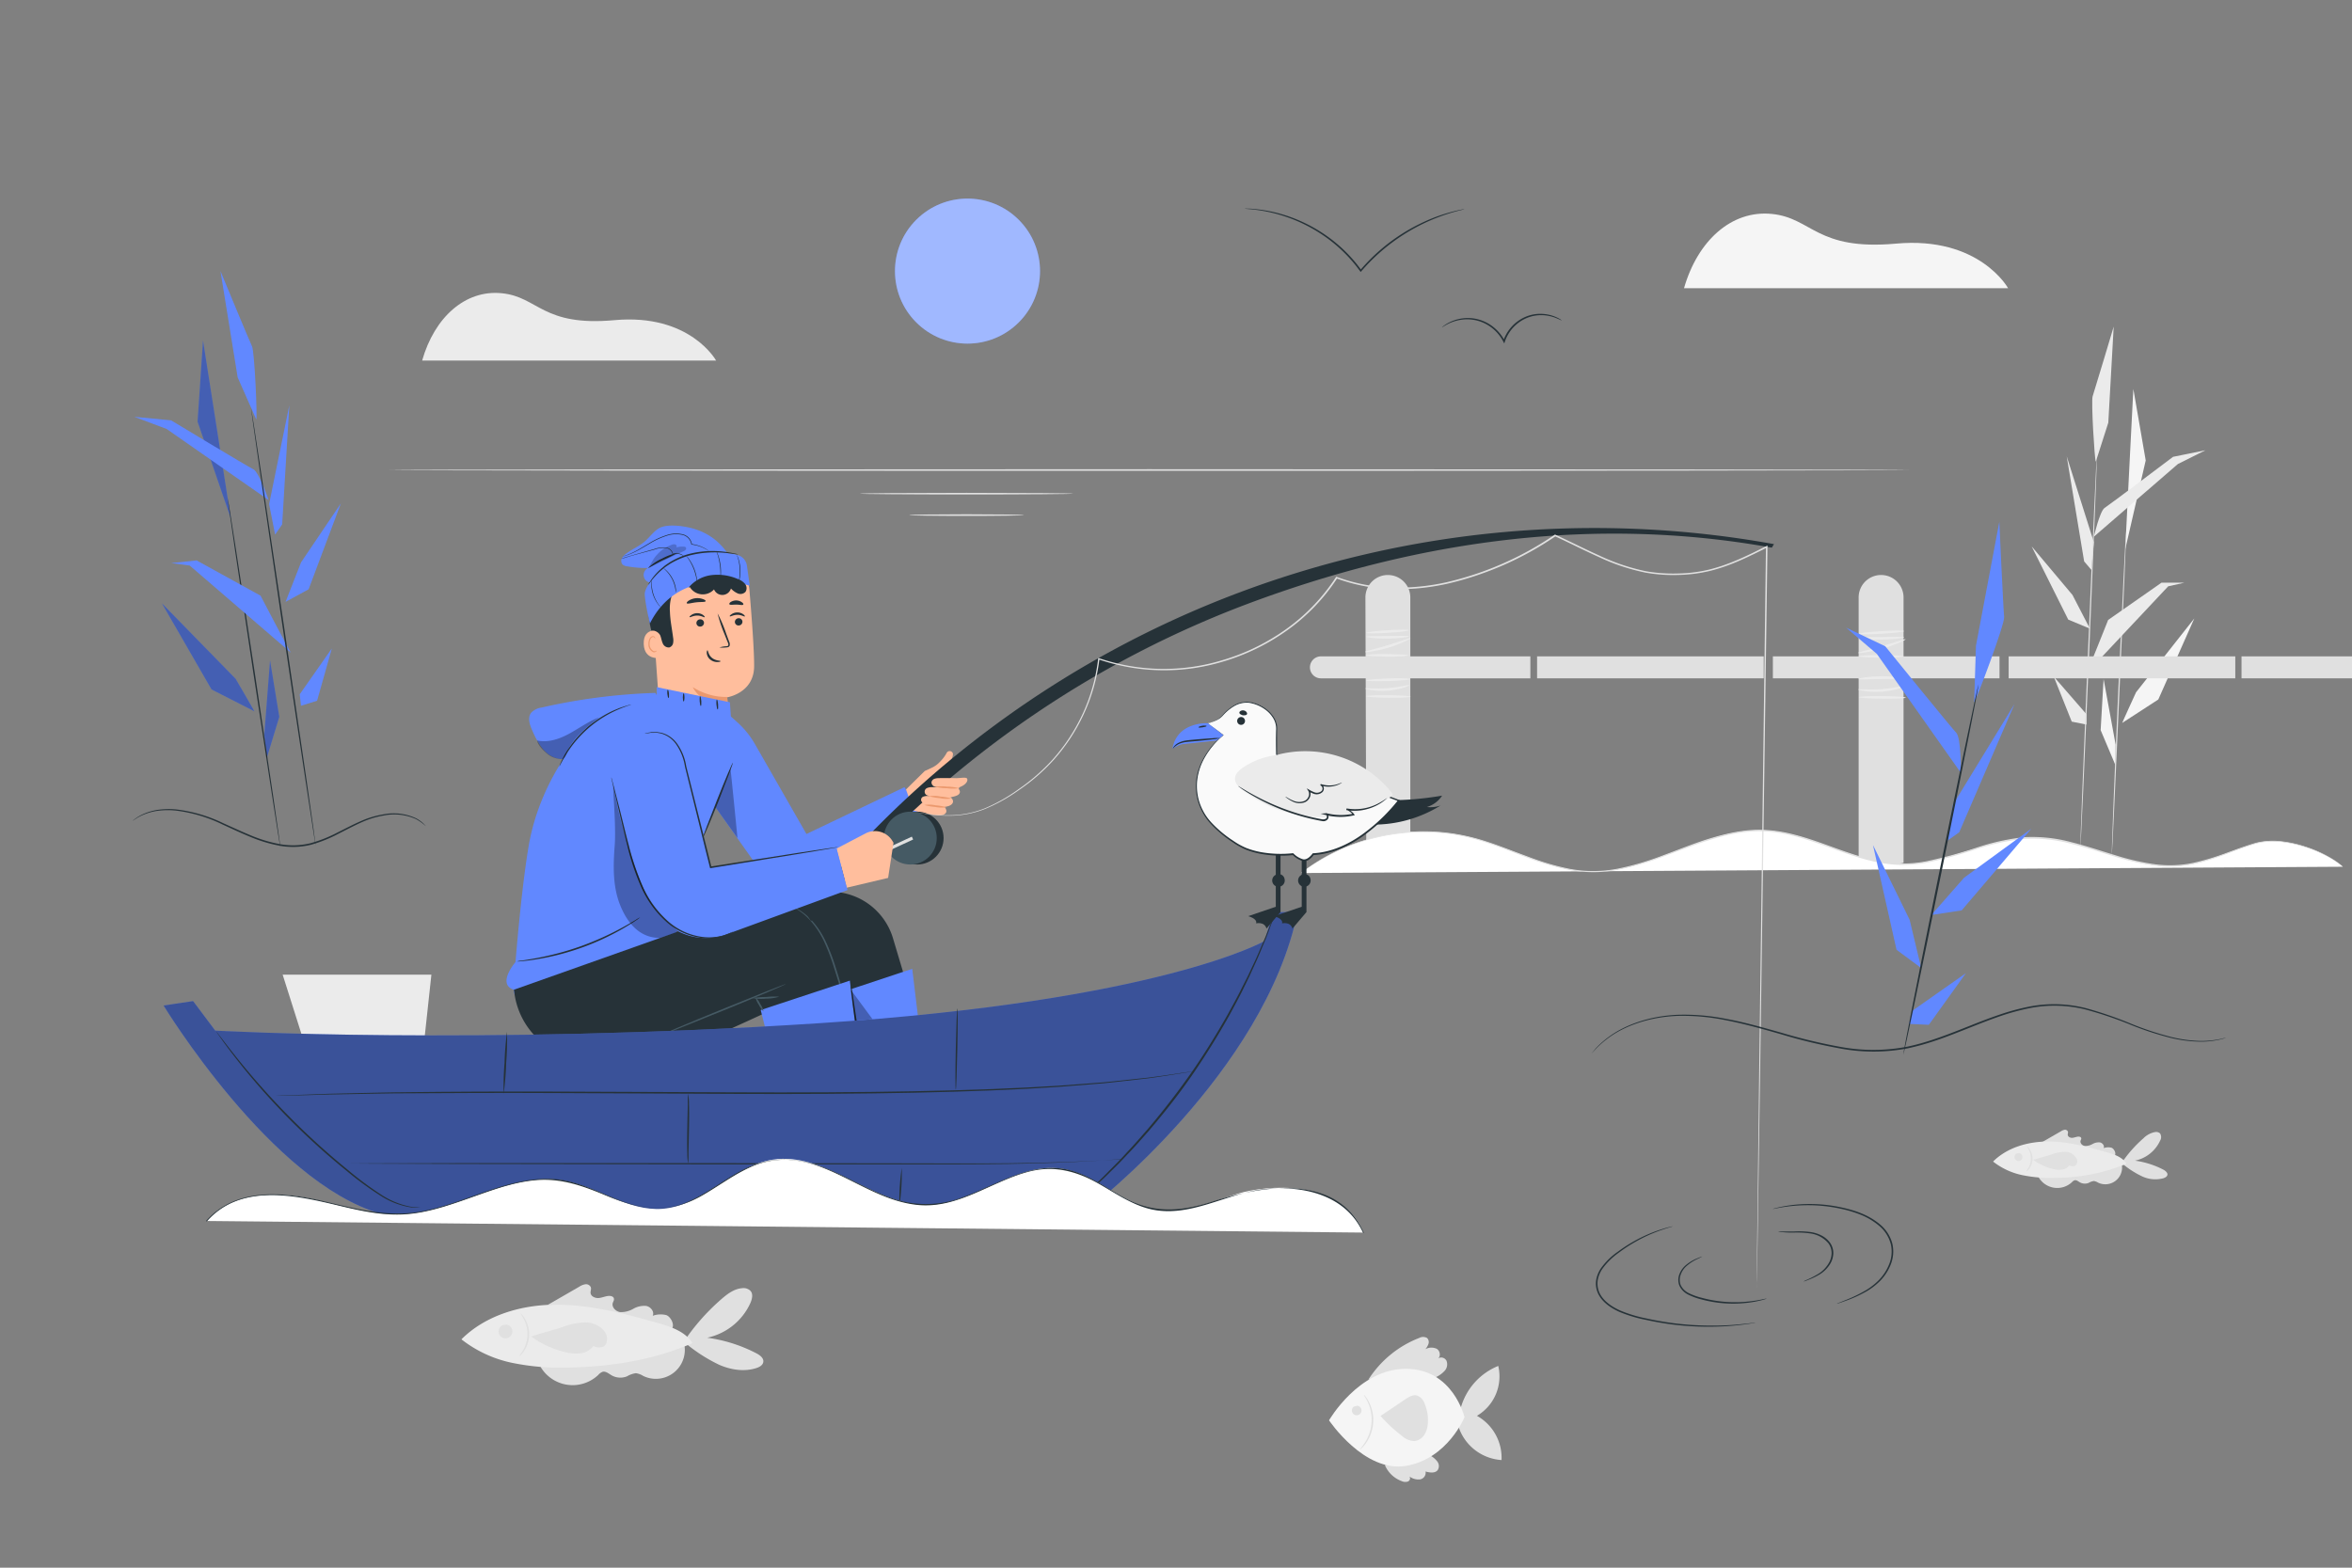 <svg xmlns="http://www.w3.org/2000/svg" viewBox="0 0 750 500"><rect x="0" y="0" width="750" height="500" fill="#808080" stroke="none"/><g id="freepik--background-complete--inject-2"><path d="M465.6,449.84a20.33,20.33,0,0,1,12.16-14.19,14.58,14.58,0,0,1-6.8,15.91,15.37,15.37,0,0,1,7.85,14.11,15.48,15.48,0,0,1-13.87-11.12" style="fill:#e0e0e0"></path><path d="M441.59,467.24a9.31,9.31,0,0,0,5.47,5.18,2.56,2.56,0,0,0,1.9.09,1.09,1.09,0,0,0,.51-1.59,4.76,4.76,0,0,0,3.3.93,2.16,2.16,0,0,0,1.81-2.52c1.35.37,3.06.63,3.89-.49a2.39,2.39,0,0,0-.11-2.66,6.84,6.84,0,0,0-2.11-1.85" style="fill:#e0e0e0"></path><path d="M436.36,440a33.63,33.63,0,0,1,16.19-13.27,2.58,2.58,0,0,1,2.5,0,1.81,1.81,0,0,1,.47,1.85,5.18,5.18,0,0,1-1,1.73,4,4,0,0,1,3.64-.11c1.08.66,1.37,2.5.28,3.14a1.89,1.89,0,0,1,2.83.7,3.08,3.08,0,0,1-.6,3.17,8.91,8.91,0,0,1-2.74,2" style="fill:#e0e0e0"></path><path d="M423.8,453s9.41-16.43,24.49-16.43S467,452,467,452s-5.38,13.29-18.68,15.53S423.8,453,423.8,453Z" style="fill:#f5f5f5"></path><path d="M440.14,451.51a47.63,47.63,0,0,0,6.84,6.4,6.41,6.41,0,0,0,4,1.71,4.26,4.26,0,0,0,3.2-2,7.74,7.74,0,0,0,1.13-3.69,13.37,13.37,0,0,0-1.06-6.31,4.11,4.11,0,0,0-2.35-2.52c-1.31-.37-2.63.42-3.76,1.18l-8,5.37" style="fill:#e0e0e0"></path><path d="M434.91,444.86s.22.17.53.56a10.81,10.81,0,0,1,1.1,1.77,12.78,12.78,0,0,1-1,13.14,11.16,11.16,0,0,1-1.36,1.58,2.29,2.29,0,0,1-.6.47c-.07-.07.73-.81,1.65-2.26a13.38,13.38,0,0,0,1-12.78C435.51,445.77,434.84,444.91,434.91,444.86Z" style="fill:#e0e0e0"></path><path d="M432.86,448.34a1.53,1.53,0,1,1-1.16.29" style="fill:#e0e0e0"></path><path d="M219.25,428.93a50.93,50.93,0,0,0,10.18,6.4c3.69,1.58,7.92,2.25,11.75,1,1-.31,2.08-.92,2.22-1.95.18-1.23-1.06-2.15-2.16-2.73a48,48,0,0,0-15.74-5,19.54,19.54,0,0,0,13.75-11c.58-1.29,1-3,0-4a3.12,3.12,0,0,0-2.54-.8c-2.53.17-4.71,1.79-6.62,3.45a68.32,68.32,0,0,0-12.29,14" style="fill:#e0e0e0"></path><path d="M174.6,416.22l10.13-5.84a4.64,4.64,0,0,1,2-.78,1.62,1.62,0,0,1,1.71,1.09c.11.55-.17,1.12-.12,1.68.1,1.12,1.46,1.71,2.58,1.62s2.19-.62,3.32-.68c.62,0,1.38.19,1.53.8s-.22,1-.35,1.45c-.4,1.39,1,2.76,2.41,2.93a7.86,7.86,0,0,0,4.13-1.06,7,7,0,0,1,4.15-.91c1.41.28,2.65,1.83,2.05,3.14a7.38,7.38,0,0,1,4.35-.21c1.38.52,2.68,3,1.82,4.24-12.95-4.2-26.84-7.19-40.45-7.43" style="fill:#e0e0e0"></path><path d="M172,435.26a11.88,11.88,0,0,0,18.77,3.27,3.38,3.38,0,0,1,1.38-1c1-.26,1.94.56,2.85,1.1a5.62,5.62,0,0,0,4.94.34,7.6,7.6,0,0,1,2.84-1,5.91,5.91,0,0,1,2.31.86,9.23,9.23,0,0,0,13-10.57" style="fill:#e0e0e0"></path><path d="M147.18,427.12c7.79-7.72,19.17-11,30.14-11s21.74,2.8,32.3,5.8c4.25,1.2,8.87,2.71,11.2,6.46-12.37,5.39-26,7.54-39.45,7.78a76.24,76.24,0,0,1-17.91-1.46,39.13,39.13,0,0,1-16.22-7.45" style="fill:#ebebeb"></path><path d="M161.46,422.47a2.2,2.2,0,1,1-1.21.19" style="fill:#e0e0e0"></path><path d="M165.51,432.59c-.07-.06.54-.67,1.23-1.84a10.28,10.28,0,0,0,.3-10c-.62-1.21-1.19-1.85-1.12-1.91a4.86,4.86,0,0,1,1.44,1.73,9.67,9.67,0,0,1-.31,10.42A5.14,5.14,0,0,1,165.51,432.59Z" style="fill:#e0e0e0"></path><path d="M169.37,426.24a29.61,29.61,0,0,0,11.14,5.07,12.71,12.71,0,0,0,4.71.3,6.06,6.06,0,0,0,4-2.3,4.11,4.11,0,0,0,3.1.22c1.31-.65,1.52-2.51,1-3.86-1-2.41-3.71-3.75-6.32-3.9a21.1,21.1,0,0,0-7.64,1.49c-3.45,1.13-6.52,1.85-10,3" style="fill:#e0e0e0"></path><path d="M677.2,371.49a29.28,29.28,0,0,0,5.87,3.7,9.92,9.92,0,0,0,6.79.6c.57-.19,1.2-.53,1.29-1.13s-.62-1.24-1.25-1.58a27.83,27.83,0,0,0-9.1-2.9,11.3,11.3,0,0,0,8-6.36,2.2,2.2,0,0,0,0-2.32,1.84,1.84,0,0,0-1.47-.46,7,7,0,0,0-3.83,2,40.13,40.13,0,0,0-7.09,8.08" style="fill:#e0e0e0"></path><path d="M651.4,364.15l5.85-3.37a2.78,2.78,0,0,1,1.18-.46,1,1,0,0,1,1,.64c.07.31-.1.64-.07,1,.06.65.84,1,1.49.94s1.27-.36,1.92-.39c.36,0,.79.11.88.46s-.12.56-.2.84c-.23.8.57,1.59,1.39,1.69a4.65,4.65,0,0,0,2.39-.61,4,4,0,0,1,2.39-.53c.82.16,1.53,1.06,1.19,1.82a4.23,4.23,0,0,1,2.51-.12c.8.3,1.55,1.75,1.05,2.45a81.46,81.46,0,0,0-23.36-4.3" style="fill:#e0e0e0"></path><path d="M649.9,375.15A6.86,6.86,0,0,0,660.74,377a1.91,1.91,0,0,1,.8-.56c.59-.15,1.12.32,1.64.63a3.27,3.27,0,0,0,2.86.2,4.38,4.38,0,0,1,1.64-.59,3.32,3.32,0,0,1,1.33.5,5.34,5.34,0,0,0,7.51-6.11" style="fill:#e0e0e0"></path><path d="M635.56,370.45c4.5-4.47,11.07-6.35,17.41-6.37s12.56,1.62,18.66,3.35c2.46.7,5.12,1.57,6.47,3.73a59.56,59.56,0,0,1-22.79,4.5,44.23,44.23,0,0,1-10.34-.84,22.45,22.45,0,0,1-9.37-4.31" style="fill:#ebebeb"></path><path d="M643.81,367.76a1.27,1.27,0,1,1-.7.11" style="fill:#e0e0e0"></path><path d="M646.15,373.61c-.06-.06.27-.43.64-1.11a6.29,6.29,0,0,0,.81-2.84,6.43,6.43,0,0,0-.63-2.88c-.34-.7-.64-1.08-.58-1.14s.46.26.9,1a5.52,5.52,0,0,1-.18,6.1C646.62,373.37,646.19,373.65,646.15,373.61Z" style="fill:#e0e0e0"></path><path d="M648.38,369.94a17.06,17.06,0,0,0,6.43,2.92,7.4,7.4,0,0,0,2.73.18,3.48,3.48,0,0,0,2.32-1.33,2.39,2.39,0,0,0,1.79.13,1.75,1.75,0,0,0,.55-2.23,4.12,4.12,0,0,0-3.65-2.25,12.06,12.06,0,0,0-4.41.86c-2,.65-3.76,1.06-5.76,1.72" style="fill:#e0e0e0"></path><path d="M677.69,175.21c0-.77,2.59-51.15,2.59-51.15l3.94,22.79Z" style="fill:#f5f5f5"></path><path d="M676.73,230.57c.19-.58,4.41-9.77,4.41-9.77l18.58-23.56L688.23,223.1Z" style="fill:#f5f5f5"></path><polygon points="674.62 244.17 669.85 232.87 670.79 216.58 674.62 237.47 674.62 244.17" style="fill:#f5f5f5"></polygon><path d="M673.41,272.68c-.12,0,.82-25.38,2.08-53.09s2.36-50.16,2.48-50.16-.82,22.47-2.07,50.18S673.52,272.69,673.41,272.68Z" style="fill:#e0e0e0"></path><path d="M668.3,147.26c-.38-.57-1.53-19.34-1-20.88s6.71-22.22,6.71-22.22l-1.72,30.65Z" style="fill:#ebebeb"></path><path d="M667.68,171.18s1.92-8.23,3.44-9.19,21.82-16.29,21.82-16.29l10.34-2.1-8.81,4.4Z" style="fill:#ebebeb"></path><polygon points="659.03 145.54 664.59 179.06 666.88 181.74 667.68 172.93 659.03 145.54" style="fill:#ebebeb"></polygon><polygon points="647.84 174.25 659.52 197.62 666.42 200.49 660.87 189.76 647.84 174.25" style="fill:#ebebeb"></polygon><path d="M665.34,214.73c.38-.58,6.9-17,6.9-17l17-11.88h7.28L691.39,187Z" style="fill:#ebebeb"></path><polygon points="654.89 215.78 660.63 230.16 665.34 231.1 665.34 227.81 654.89 215.78" style="fill:#ebebeb"></polygon><path d="M663.37,270.49c-.12,0,1-28.2,2.45-63s2.75-63,2.86-63-1,28.21-2.45,63S663.48,270.5,663.37,270.49Z" style="fill:#e0e0e0"></path><path d="M449.72,267.05c-4.17.88-8.34,2.25-14.05,2.72l-.27-79.22a7.16,7.16,0,0,1,7.16-7.16h0a7.16,7.16,0,0,1,7.16,7.16Z" style="fill:#e0e0e0"></path><path d="M488,216.35H421.21a3.5,3.5,0,0,1-3.5-3.5h0a3.51,3.51,0,0,1,3.5-3.51H488Z" style="fill:#e0e0e0"></path><rect x="490.14" y="209.34" width="72.27" height="7.01" style="fill:#e0e0e0"></rect><rect x="565.33" y="209.34" width="72.27" height="7.01" style="fill:#e0e0e0"></rect><rect x="640.51" y="209.34" width="72.27" height="7.01" style="fill:#e0e0e0"></rect><rect x="714.77" y="209.34" width="35.23" height="7.01" style="fill:#e0e0e0"></rect><path d="M607,275.2c-1.82.56-9.09.31-14.32.15v-84.8a7.15,7.15,0,0,1,7.16-7.16h0a7.16,7.16,0,0,1,7.16,7.16Z" style="fill:#e0e0e0"></path><path d="M607,209.34c0,.23-3.21.48-7.17.42s-7.15-.18-7.15-.41,3.2-.47,7.16-.41S607,209.12,607,209.34Z" style="fill:#ebebeb"></path><path d="M607.66,203.88c.09.2-3.12,1.8-7.36,3s-7.79,1.56-7.82,1.35,3.42-.94,7.6-2.14S607.56,203.66,607.66,203.88Z" style="fill:#ebebeb"></path><path d="M607.16,203.25c0,.22-3.18.72-7.17.75s-7.2-.4-7.18-.62,3.23-.16,7.18-.2S607.14,203,607.16,203.25Z" style="fill:#ebebeb"></path><path d="M607.16,201.3c0,.22-3.19.6-7.15.83s-7.18.25-7.19,0,3.18-.6,7.14-.84S607.15,201.07,607.16,201.3Z" style="fill:#ebebeb"></path><path d="M607.13,216.46c0,.23-3.26,0-7.24.09s-7.21.29-7.24,0,3.2-.83,7.23-.87S607.16,216.24,607.13,216.46Z" style="fill:#ebebeb"></path><path d="M607.32,218.84c.08.19-3.11,1.48-7.31,1.77s-7.55-.52-7.49-.72,3.35.2,7.43-.1S607.25,218.6,607.32,218.84Z" style="fill:#ebebeb"></path><path d="M607.74,222.51c0,.22-3.36.37-7.49.33s-7.48-.26-7.48-.49,3.35-.37,7.49-.33S607.74,222.28,607.74,222.51Z" style="fill:#ebebeb"></path><path d="M449.07,209c0,.23-3,.48-6.8.42s-6.79-.18-6.79-.41,3-.47,6.8-.41S449.06,208.8,449.07,209Z" style="fill:#ebebeb"></path><path d="M449.73,203.57c.09.19-2.94,1.79-7,3s-7.42,1.57-7.45,1.35,3.25-.93,7.21-2.13S449.63,203.35,449.73,203.57Z" style="fill:#ebebeb"></path><path d="M449.26,202.94c0,.22-3,.72-6.81.75s-6.84-.41-6.82-.63,3.07-.16,6.81-.2S449.23,202.71,449.26,202.94Z" style="fill:#ebebeb"></path><path d="M449.26,201c0,.23-3,.61-6.79.84s-6.82.25-6.83,0,3-.6,6.78-.84S449.24,200.76,449.26,201Z" style="fill:#ebebeb"></path><path d="M449.72,216.59c0,.23-3.16.51-7.06.63s-7.1,0-7.07-.19,3.14-.52,7-.64S449.71,216.36,449.72,216.59Z" style="fill:#ebebeb"></path><path d="M449.41,218.53c.08.19-2.94,1.48-6.94,1.77s-7.17-.52-7.12-.72,3.19.2,7.06-.1S449.34,218.29,449.41,218.53Z" style="fill:#ebebeb"></path><path d="M449.8,222.2c0,.22-3.18.37-7.11.33s-7.1-.26-7.1-.49,3.19-.37,7.11-.33S449.81,222,449.8,222.2Z" style="fill:#ebebeb"></path><path d="M414.84,278.45a64.11,64.11,0,0,1,54.33-11.33C482,270.38,494,277.7,507.17,278c19.07.41,36.23-13.87,55.28-13.15,15.09.57,28.7,10.53,43.79,10.75,14.22.21,27.42-8.26,41.63-8.42,16.17-.17,31.29,10.41,47.39,8.9,8.39-.78,16.08-4.79,24.17-7.14s21.34,2,27.69,7.5" style="fill:#fff"></path><path d="M747.12,276.43l-.71-.54c-.45-.38-1.18-.87-2.13-1.5a40.13,40.13,0,0,0-9.12-4.17,38.31,38.31,0,0,0-7.07-1.59,22.86,22.86,0,0,0-8.53.41c-3,.87-6.09,2-9.39,3.25a80,80,0,0,1-10.67,3.31,37,37,0,0,1-12.26.5,76.06,76.06,0,0,1-13-2.94c-4.41-1.32-8.92-2.84-13.65-4a48,48,0,0,0-14.88-1.62,70.65,70.65,0,0,0-15.44,3.29,147.09,147.09,0,0,1-16,4.34,43.88,43.88,0,0,1-8.52.68,43.39,43.39,0,0,1-8.6-1.17c-5.7-1.31-11.2-3.49-16.82-5.46-2.81-1-5.62-1.92-8.47-2.62a44.6,44.6,0,0,0-8.6-1.41c-5.78-.41-11.45.78-16.82,2.34S536,271.17,530.87,273a88.68,88.68,0,0,1-15.26,4.46,41,41,0,0,1-15.1,0,81.74,81.74,0,0,1-13.68-4c-4.31-1.61-8.43-3.26-12.48-4.6A64.75,64.75,0,0,0,462.47,266a68.39,68.39,0,0,0-11.09-.56,69.52,69.52,0,0,0-9.85,1.15,64.75,64.75,0,0,0-23.83,9.83L415.57,278c-.48.34-.73.5-.73.5s.23-.19.7-.54l2.1-1.57a63.24,63.24,0,0,1,23.84-10,63.24,63.24,0,0,1,21-.68,65.77,65.77,0,0,1,12,2.84c4.06,1.33,8.19,3,12.5,4.57a80.78,80.78,0,0,0,13.61,4,40.78,40.78,0,0,0,14.94,0,89.67,89.67,0,0,0,15.17-4.45c5.07-1.87,10.2-4,15.61-5.57s11.13-2.78,17-2.37a45.37,45.37,0,0,1,8.7,1.42c2.87.72,5.69,1.65,8.51,2.64,5.63,2,11.12,4.15,16.76,5.45a39.46,39.46,0,0,0,16.92.48,145.13,145.13,0,0,0,15.94-4.31A71.16,71.16,0,0,1,645.69,267a47.9,47.9,0,0,1,15,1.65c4.76,1.2,9.27,2.73,13.66,4.06a75.8,75.8,0,0,0,12.92,2.95,36.5,36.5,0,0,0,12.13-.46A78.49,78.49,0,0,0,710.05,272c3.31-1.21,6.43-2.36,9.43-3.22a23,23,0,0,1,8.64-.38,37.69,37.69,0,0,1,7.1,1.65,38.86,38.86,0,0,1,9.11,4.27,24.1,24.1,0,0,1,2.11,1.55C746.9,276.23,747.12,276.43,747.12,276.43Z" style="fill:#e0e0e0"></path><path d="M134.61,115h93.74s-8.29-15.08-32.42-12.89c-23,2.1-24.22-7.42-35.93-8.59S138.51,101.28,134.61,115Z" style="fill:#ebebeb"></path><path d="M537,91.91H640.33s-9.14-16.63-35.74-14.21C579.19,80,577.9,69.52,565,68.23S541.31,76.84,537,91.91Z" style="fill:#f5f5f5"></path><path d="M608.77,149.91c0,.14-108.49.26-242.3.26s-242.33-.12-242.33-.26,108.48-.26,242.33-.26S608.77,149.77,608.77,149.91Z" style="fill:#e0e0e0"></path><path d="M342.19,157.45c0,.14-15.21.26-34,.26s-34-.12-34-.26,15.2-.26,34-.26S342.19,157.31,342.19,157.45Z" style="fill:#e0e0e0"></path><path d="M326.51,164.28c0,.15-8.19.27-18.29.27s-18.29-.12-18.29-.27,8.19-.26,18.29-.26S326.51,164.14,326.51,164.28Z" style="fill:#e0e0e0"></path></g><g id="freepik--Character--inject-2"><path d="M208.05,194.94l2.48,35a10.91,10.91,0,0,0,10.89,10.15h0a10.92,10.92,0,0,0,10.89-11.63c-.22-3.33-.42-6.06-.42-6.06s8.48-1.32,8.58-9.79c.06-4.9-.78-16-1.5-24.51a11.11,11.11,0,0,0-11.08-10.17h-5.12A15.69,15.69,0,0,0,208.05,194.94Z" style="fill:#ffbe9d"></path><path d="M231.91,222.29a19.76,19.76,0,0,1-11-3.14s2.61,6.1,11.07,5.33Z" style="fill:#eb996e"></path><path d="M236.75,198.27a1.2,1.2,0,0,1-1.16,1.22,1.15,1.15,0,0,1-1.25-1.09,1.21,1.21,0,0,1,1.16-1.22A1.15,1.15,0,0,1,236.75,198.27Z" style="fill:#263238"></path><path d="M237.5,196.6c-.15.16-1.06-.52-2.37-.51s-2.25.65-2.39.49.08-.35.5-.66a3.34,3.34,0,0,1,1.92-.59,3.25,3.25,0,0,1,1.88.61C237.44,196.25,237.58,196.53,237.5,196.6Z" style="fill:#263238"></path><path d="M224.49,198.62a1.21,1.21,0,0,1-1.17,1.22,1.15,1.15,0,0,1-1.25-1.09,1.21,1.21,0,0,1,1.17-1.22A1.16,1.16,0,0,1,224.49,198.62Z" style="fill:#263238"></path><path d="M224.7,196.85c-.15.15-1.07-.52-2.37-.52s-2.25.65-2.4.5.09-.36.5-.66a3.29,3.29,0,0,1,1.92-.6,3.25,3.25,0,0,1,1.89.61C224.64,196.49,224.78,196.78,224.7,196.85Z" style="fill:#263238"></path><path d="M229.43,206.51a8,8,0,0,1,2.11-.39c.34,0,.65-.1.71-.32a1.7,1.7,0,0,0-.22-1c-.32-.8-.64-1.65-1-2.53a45.06,45.06,0,0,1-2.21-6.63,43.77,43.77,0,0,1,2.74,6.44c.33.88.64,1.73.94,2.54a1.91,1.91,0,0,1,.17,1.31.78.78,0,0,1-.54.48,2.1,2.1,0,0,1-.57.08A9,9,0,0,1,229.43,206.51Z" style="fill:#263238"></path><path d="M225.6,207.41c.21,0,.21,1.4,1.42,2.4s2.72.85,2.73,1.05-.34.27-1,.29a3.54,3.54,0,0,1-2.27-.79,3,3,0,0,1-1.1-2C225.34,207.75,225.5,207.4,225.6,207.41Z" style="fill:#263238"></path><path d="M225,191.74c-.13.36-1.43.19-3,.37s-2.76.6-3,.29c-.1-.16.12-.49.62-.83a5.18,5.18,0,0,1,4.51-.5C224.81,191.3,225.09,191.58,225,191.74Z" style="fill:#263238"></path><path d="M237,192.83c-.23.3-1.13,0-2.21,0s-2,.2-2.2-.11c-.09-.15,0-.45.45-.73a3.21,3.21,0,0,1,3.55.11C237,192.39,237.13,192.69,237,192.83Z" style="fill:#263238"></path><path d="M210.91,201.3c-.14-.06-5.82-1.72-5.64,4.07s6,4.42,6,4.25S210.91,201.3,210.91,201.3Z" style="fill:#ffbe9d"></path><path d="M209.4,207.48s-.1.08-.26.16a1.05,1.05,0,0,1-.76,0,2.52,2.52,0,0,1-1.23-2.2,3.43,3.43,0,0,1,.24-1.46,1.17,1.17,0,0,1,.74-.8.52.52,0,0,1,.6.26c.08.16.05.28.08.29s.12-.11.07-.34a.66.66,0,0,0-.24-.36.75.75,0,0,0-.56-.13,1.43,1.43,0,0,0-1,.93,3.47,3.47,0,0,0-.3,1.63A2.62,2.62,0,0,0,208.3,208a1.07,1.07,0,0,0,.92-.18C209.4,207.62,209.42,207.49,209.4,207.48Z" style="fill:#eb996e"></path><path d="M207.69,201.11a3,3,0,0,1,2.79,1.43c.37.82.46,1.76.83,2.59a2.07,2.07,0,0,0,2.11,1.37,1.8,1.8,0,0,0,1.21-1.33,4.9,4.9,0,0,0,0-1.87c-.34-2.7-.91-5.38-1-8.11a13.93,13.93,0,0,1,1.71-7.88,7.62,7.62,0,0,1,6.78-3.81c1.8.15,3.45,1.09,5.24,1.34a7.08,7.08,0,0,0,5.88-2c.19-.19,1.1-.79,1.1-.79a3.39,3.39,0,0,0-.61-1.79c-3.55-3.28-9.95-4.2-14.63-3a16.88,16.88,0,0,0-11.1,8.89c-2,4.39-1.42,10.5-.31,15" style="fill:#263238"></path><path d="M236.32,184.54c-2.87-6.59-6.32-13.17-14.81-15.81-3-.94-8.86-1.85-11.53-.15-1.71,1.09-2.88,2.84-4.43,4.16-1.81,1.55-4.1,2.45-6,3.93a4,4,0,0,0-1.28,1.49,1.76,1.76,0,0,0,.24,1.87,2.6,2.6,0,0,0,1.46.59,36.43,36.43,0,0,0,6.68.55,2.45,2.45,0,0,0,1.4,4.64c-.63,2.83-1.39,3.08-.47,5.83,0,0,8.24-7.22,15.14-8.38A30.1,30.1,0,0,1,236.32,184.54Z" style="fill:#6188FF"></path><path d="M238.18,180.44a4.12,4.12,0,0,0-3-3.43c-5.38-1.41-11.26-.45-15.75.93-10.56,3.22-13.83,9.7-13.83,11.42,0,2.58,1.63,9.52,1.63,9.52,9.62-19.24,31.85-12.08,31.85-12.08Z" style="fill:#6188FF"></path><path d="M235.38,176.83c0,.1-1.8-.3-4.71-.54a32.61,32.61,0,0,0-11.26,1,24.71,24.71,0,0,0-5.69,2.51l-1.17.77c-.38.25-.71.54-1.05.8a18.93,18.93,0,0,0-1.77,1.58,24.54,24.54,0,0,0-2.26,2.6,6,6,0,0,1-.8,1,6,6,0,0,1,.64-1.1,18.56,18.56,0,0,1,2.15-2.75,18,18,0,0,1,1.77-1.65c.34-.27.67-.58,1.05-.85l1.19-.8a23.93,23.93,0,0,1,5.8-2.6,30,30,0,0,1,11.44-.85,26.79,26.79,0,0,1,3.43.56A5.4,5.4,0,0,1,235.38,176.83Z" style="fill:#263238"></path><path d="M216.08,176.32a49.46,49.46,0,0,1-4.75,2.35c-2.61,1.29-4.57,2.62-4.66,2.5a14.91,14.91,0,0,1,4.43-3A19,19,0,0,1,216.08,176.32Z" style="fill:#263238"></path><path d="M220,187.28a4.83,4.83,0,0,0,7.69.7,2.86,2.86,0,0,0,5.39-.28,6.56,6.56,0,0,0,2.17,1.57,2.21,2.21,0,0,0,2.47-.51,2.16,2.16,0,0,0-.16-2.55,5.18,5.18,0,0,0-2.25-1.52,16.25,16.25,0,0,0-8.39-1.27,11.3,11.3,0,0,0-7.36,4" style="fill:#263238"></path><g style="opacity:0.2"><path d="M206.67,181.17c1.14-1.55,1.55-2.91,2.88-4.29a11.58,11.58,0,0,1,4.75-3.16,2,2,0,0,1,.82-.12.78.78,0,0,1,.64.48.49.49,0,0,1-.39.62,6.71,6.71,0,0,1,2.7-.35.93.93,0,0,1,.61.22.63.63,0,0,1-.05.79,1.8,1.8,0,0,1-.71.47c-3.89,1.75-7.36,3.58-11.25,5.34"></path></g><path d="M210.72,193.68s-.11-.08-.28-.25a6.43,6.43,0,0,1-.66-.79,10.47,10.47,0,0,1-1.56-3,10.58,10.58,0,0,1-.54-3.34,8.37,8.37,0,0,1,.06-1,1.2,1.2,0,0,1,.08-.37s0,.53,0,1.39a12.14,12.14,0,0,0,.59,3.29,11.77,11.77,0,0,0,1.48,3C210.38,193.26,210.74,193.66,210.72,193.68Z" style="fill:#263238"></path><path d="M215.55,189s-.07-.5-.23-1.29a11.36,11.36,0,0,0-1-3,11.47,11.47,0,0,0-1.83-2.57c-.55-.59-.95-.9-.93-.93a1.22,1.22,0,0,1,.3.19,7.55,7.55,0,0,1,.74.64,10.17,10.17,0,0,1,2.91,5.61,6,6,0,0,1,.1,1C215.57,188.87,215.57,189,215.55,189Z" style="fill:#263238"></path><path d="M222.34,186.26s-.07-.54-.22-1.41a18.21,18.21,0,0,0-.91-3.32,17.52,17.52,0,0,0-1.56-3.06c-.47-.74-.81-1.18-.78-1.2s.1.09.27.28.38.47.64.84a15,15,0,0,1,1.63,3.07,14.61,14.61,0,0,1,.86,3.37,10.24,10.24,0,0,1,.08,1C222.36,186.12,222.36,186.26,222.34,186.26Z" style="fill:#263238"></path><path d="M229.73,184.67s0-.5,0-1.31a22.29,22.29,0,0,0-.18-3.13,21.54,21.54,0,0,0-.65-3.06,12,12,0,0,1-.37-1.26,1.5,1.5,0,0,1,.16.32c.1.2.21.51.35.89a17.33,17.33,0,0,1,.72,3.09,16.09,16.09,0,0,1,.11,3.16c0,.4-.06.73-.09.95S229.75,184.67,229.73,184.67Z" style="fill:#263238"></path><path d="M235.37,186.23s.12-.51.28-1.34a14.55,14.55,0,0,0-.26-6.52c-.23-.82-.42-1.3-.39-1.32a1.71,1.71,0,0,1,.17.33,8.6,8.6,0,0,1,.36,1,12.56,12.56,0,0,1,.26,6.59,8.29,8.29,0,0,1-.28,1A1.85,1.85,0,0,1,235.37,186.23Z" style="fill:#263238"></path><path d="M218.12,177.44a4.66,4.66,0,0,0-.88-.5,3.61,3.61,0,0,0-2.67-.06l-.1,0v-.1a2.53,2.53,0,0,0-2.14-2,8.56,8.56,0,0,0-3.72.53l-7.39,2L199,178l-.61.15-.22,0a.61.61,0,0,1,.21-.08l.6-.19,2.23-.66,7.38-2.1a8.74,8.74,0,0,1,3.8-.51,2.7,2.7,0,0,1,2.27,2.13l-.11-.07a3.62,3.62,0,0,1,2.76.13A2.44,2.44,0,0,1,218.12,177.44Z" style="fill:#263238"></path><path d="M226.17,175.82a3.36,3.36,0,0,1-.37-.23c-.24-.15-.59-.37-1.06-.61a12.11,12.11,0,0,0-4.23-1.29h-.07v-.07a3.67,3.67,0,0,0-2.75-3,9.19,9.19,0,0,0-5,.23,24.91,24.91,0,0,0-5.53,2.54c-1.62.94-3.07,1.82-4.35,2.47a24,24,0,0,1-3.1,1.32c-.38.12-.69.19-.89.24l-.31.07a2.07,2.07,0,0,1,.3-.11l.87-.28a26.57,26.57,0,0,0,3.06-1.37c1.26-.66,2.7-1.56,4.33-2.51a24.82,24.82,0,0,1,5.56-2.57,9.32,9.32,0,0,1,5.16-.22,3.82,3.82,0,0,1,2.85,3.17l-.07-.08a11.78,11.78,0,0,1,4.25,1.38A8.37,8.37,0,0,1,226.17,175.82Z" style="fill:#263238"></path><path d="M231.93,227.51,210,222.79h0a44.12,44.12,0,0,0-15.13,3.81c-7.75,3.55-22.38,20.93-26.23,42.88-2,11.63-3.55,28.83-4.25,37.35,0,0-6.07,7-.57,8.84l.22,1.43,50.1-12h0l6.18-29.3h0l7.81-18.35h0l14.93,21.09a16.64,16.64,0,0,0,13.58,7h.91a13.18,13.18,0,0,0,8-2.6h0l27.62-24.1h0l-4.75-7.78h0L257.16,266h0L240.7,237.26a28.21,28.21,0,0,0-5.64-6.95Z" style="fill:#6188FF"></path><path d="M209,221a188.19,188.19,0,0,0-36.24,4.66,5.57,5.57,0,0,0-3.43,1.72c-1.15,1.56-.42,3.74.35,5.51,1.63,3.71,3.78,7.77,7.68,8.9,3,.86,6.18-.31,9-1.63A76.4,76.4,0,0,0,210,222.79" style="fill:#6188FF"></path><path d="M233.69,243.26c.14.05-1.87,5.41-4.48,12s-4.84,11.84-5,11.78,1.87-5.41,4.48-12S233.56,243.2,233.69,243.26Z" style="fill:#263238"></path><polygon points="209.41 224.55 209.41 219.15 232.75 223.98 233.21 230.68 209.41 224.55" style="fill:#6188FF"></polygon><path d="M201.25,224.69c0,.09-1.67.53-4.24,1.65a37,37,0,0,0-4.37,2.26,36.43,36.43,0,0,0-9.09,7.81,37.56,37.56,0,0,0-2.9,4c-1.49,2.38-2.18,4-2.27,4a5.34,5.34,0,0,1,.43-1.15,13.16,13.16,0,0,1,.62-1.31c.26-.5.53-1.08.91-1.68a34.18,34.18,0,0,1,2.84-4.09,39.3,39.3,0,0,1,4.25-4.37,37.69,37.69,0,0,1,5-3.54,31.85,31.85,0,0,1,4.47-2.19c.64-.28,1.26-.47,1.79-.65a12.91,12.91,0,0,1,1.38-.41A4.84,4.84,0,0,1,201.25,224.69Z" style="fill:#263238"></path><path d="M213.18,222.63c-.14,0-.31-.57-.38-1.29s0-1.33.14-1.34.32.56.38,1.29S213.32,222.62,213.18,222.63Z" style="fill:#263238"></path><path d="M218,223.74c-.14,0-.26-.59-.26-1.31s.12-1.32.26-1.32.26.59.26,1.32S218.13,223.74,218,223.74Z" style="fill:#263238"></path><path d="M223.48,225.18c-.15,0-.31-.68-.37-1.54s0-1.56.15-1.57.31.68.37,1.54S223.62,225.17,223.48,225.18Z" style="fill:#263238"></path><path d="M228.84,226.29c-.14,0-.31-.69-.38-1.57s0-1.6.13-1.61.32.69.39,1.57S229,226.28,228.84,226.29Z" style="fill:#263238"></path><g style="opacity:0.3"><path d="M228.17,257.48l7,9.82s-2.16-22.2-2.25-22S228.17,257.48,228.17,257.48Z"></path></g><g style="opacity:0.3"><path d="M171.27,236.17c3.51.79,7.17-.49,10.33-2.22s6.1-3.91,9.48-5.15c-3.71,2.85-7.53,5.83-9.76,9.95-.59,1.1-.76,2.77-1.87,3.35a7.43,7.43,0,0,1-4.58-1.39c-1-.77-3.29-2.78-3.6-4.54"></path></g><path d="M204.13,292.57a10,10,0,0,1-1.34,1c-.88.62-2.19,1.44-3.84,2.41a81.32,81.32,0,0,1-28,10c-1.89.3-3.42.49-4.49.57a9.82,9.82,0,0,1-1.66.09,9.37,9.37,0,0,1,1.64-.29c1-.14,2.58-.39,4.45-.73a93.54,93.54,0,0,0,14.35-3.84,94.5,94.5,0,0,0,13.54-6.12c1.67-.92,3-1.7,3.91-2.26A9.83,9.83,0,0,1,204.13,292.57Z" style="fill:#263238"></path><path d="M210.12,304.47l53.09-20h0a20.8,20.8,0,0,1,21.54,14.77l8.48,28.35-25.8,2.88-3.63-16.66s-43.21,20.5-44.28,19.83c-.4-.25-17.24-4.21-17.21-9.51C202.37,315.51,210.12,304.47,210.12,304.47Z" style="fill:#263238"></path><path d="M163.86,315.67l79.19-28.06h0a20.8,20.8,0,0,1,21.54,14.77l8.47,28.34-25.8,2.89-6.35-15.52-43.27,18a24.45,24.45,0,0,1-33.56-19Z" style="fill:#263238"></path><path d="M272.59,332.46a1.89,1.89,0,0,1-.16-.48c-.09-.37-.21-.83-.35-1.38-.32-1.27-.75-3-1.27-5.08-1.1-4.29-2.71-10.18-4.77-16.61a65.48,65.48,0,0,0-3.37-8.85,27.17,27.17,0,0,0-4.24-6.42,20.12,20.12,0,0,0-3.93-3.39c-1-.67-1.66-1-1.64-1a1.51,1.51,0,0,1,.47.17,11.47,11.47,0,0,1,1.28.66,18.34,18.34,0,0,1,4.09,3.31,26.59,26.59,0,0,1,4.4,6.45,63.44,63.44,0,0,1,3.44,8.91c2.06,6.44,3.62,12.37,4.62,16.68.51,2.16.88,3.91,1.12,5.13.1.56.19,1,.26,1.4A1.71,1.71,0,0,1,272.59,332.46Z" style="fill:#455a64"></path><path d="M247.05,339.78c-.21-.65-4.48-17.64-4.48-17.64L271,312.76,274,338.59Z" style="fill:#6188FF"></path><path d="M267,336.06c-.22-.66-4.49-17.64-4.49-17.64L290.89,309,294,334.86Z" style="fill:#6188FF"></path><path d="M274.59,338.61c-.14,0-1-5.67-1.95-12.7s-1.58-12.74-1.44-12.76,1,5.66,2,12.69S274.74,338.59,274.59,338.61Z" style="fill:#263238"></path><path d="M250.57,313.85c.06.14-8.95,4-20.12,8.53s-20.27,8.19-20.33,8.06,9-4,20.13-8.54S250.52,313.72,250.57,313.85Z" style="fill:#455a64"></path><path d="M248.48,317.88a14,14,0,0,1-4.21.63,14.2,14.2,0,0,1-4.25-.17,22.51,22.51,0,0,1,4.22-.35A23.81,23.81,0,0,1,248.48,317.88Z" style="fill:#455a64"></path><path d="M243.46,322.54a6.64,6.64,0,0,1-1.5-2.1,6.34,6.34,0,0,1-1.05-2.35,6.64,6.64,0,0,1,1.5,2.1A6.34,6.34,0,0,1,243.46,322.54Z" style="fill:#455a64"></path><g style="opacity:0.3"><polygon points="271.2 315.54 278.24 325.08 272.59 325.54 271.2 315.54"></polygon></g><path d="M291.29,258.52l3.55.89c3.29.53,5.11.95,6.23.33,1.5-.83.14-2.39.14-2.39s2.54-.19,2.69-1.66a1.46,1.46,0,0,0-1-1.41s2.26-.26,2.89-1c.86-1-.42-2-.42-2,3.25-1,3.44-2.77,2.84-3.11s-3.05.1-3.05.1c-2,0-7.41.26-4.82-2s3.72-5,3.51-6a1.09,1.09,0,0,0-2.05,0,12.49,12.49,0,0,1-2.12,2.75,8.32,8.32,0,0,1-2.23,1.69c-1,.49-1.82.87-2.55,1.18l-6,5.91Z" style="fill:#ffbe9d"></path><path d="M565,174.67c-57-10.28-113.63-2.25-167.77,18.15a324,324,0,0,0-138.61,101l-2.34-3.74a322.09,322.09,0,0,1,309.4-116.54Z" style="fill:#263238"></path><circle cx="292.46" cy="267.3" r="8.43" style="fill:#263238"></circle><circle cx="290.28" cy="267.3" r="8.43" style="fill:#455a64"></circle><rect x="276.38" y="270.02" width="15.3" height="1" transform="translate(-87.32 144.2) rotate(-24.82)" style="fill:#e0e0e0"></rect><path d="M560.22,411s0-.41,0-1.19,0-2,0-3.49c0-3.07.08-7.6.14-13.45.14-11.73.34-28.74.59-49.94.55-42.41,1.32-101.57,2.18-168.56l.38.23c-5.75,2.91-11.75,5.9-18.34,7.51a47,47,0,0,1-10.12,1.27,50.28,50.28,0,0,1-10.3-.74,65.72,65.72,0,0,1-14.95-5c-4.76-2.13-9.35-4.51-14-6.63l.25,0a102.13,102.13,0,0,1-34.5,15.16,71.43,71.43,0,0,1-18.11,1.71,55.42,55.42,0,0,1-17.29-3.42l.29-.09a62.06,62.06,0,0,1-16.37,16.93A68.16,68.16,0,0,1,390,211a64.55,64.55,0,0,1-39.67-.7l.25-.16a57.74,57.74,0,0,1-5.25,18.17A58.92,58.92,0,0,1,336,242.36,61.05,61.05,0,0,1,324.89,252a53.81,53.81,0,0,1-10.77,6,31.21,31.21,0,0,1-9.63,2.12,44.28,44.28,0,0,1-7.23-.25c-1.94-.23-3.41-.47-4.39-.66s-1.49-.29-1.49-.29.51.07,1.49.24,2.47.39,4.41.61a44.85,44.85,0,0,0,7.21.19,31.1,31.1,0,0,0,9.55-2.15,53.89,53.89,0,0,0,10.71-6.07,61.72,61.72,0,0,0,11-9.6,59.29,59.29,0,0,0,9.26-14,57.57,57.57,0,0,0,5.17-18.07l0-.23.22.07a64.18,64.18,0,0,0,39.43.64,67.71,67.71,0,0,0,19.92-9.63,61.6,61.6,0,0,0,16.24-16.82l.1-.17.18.07a54.73,54.73,0,0,0,17.14,3.37,70.87,70.87,0,0,0,18-1.7,101.88,101.88,0,0,0,34.32-15.1l.12-.08.13.06c4.67,2.13,9.26,4.5,14,6.63a65.65,65.65,0,0,0,14.83,5,49.9,49.9,0,0,0,10.2.73,46.49,46.49,0,0,0,10-1.25c6.51-1.6,12.48-4.57,18.22-7.47l.38-.19v.42c-.94,67-1.76,126.15-2.36,168.56-.31,21.2-.57,38.21-.75,49.94-.09,5.85-.17,10.38-.22,13.45,0,1.53-.06,2.7-.07,3.49S560.22,411,560.22,411Z" style="fill:#e0e0e0"></path><path d="M308.16,248.34c-3-.07-5.83-.25-8.81-.16a4,4,0,0,0-1.42.23,1.42,1.42,0,0,0-.9,1.06,1.44,1.44,0,0,0,.94,1.38,4.73,4.73,0,0,0,1.76.2c2.29,0,5.77.35,5.77.35" style="fill:#ffbe9d"></path><path d="M306,251.22c-3-.07-5.82-.26-8.8-.16a4,4,0,0,0-1.43.22,1.27,1.27,0,0,0,0,2.44,4.76,4.76,0,0,0,1.77.2c2.28.06,5.76.35,5.76.35" style="fill:#ffbe9d"></path><path d="M303.1,254c-2.52-.06-4.9-.21-7.4-.13a3.25,3.25,0,0,0-1.2.19,1.06,1.06,0,0,0,0,2.05,4.07,4.07,0,0,0,1.48.17c1.92,0,4.85.29,4.85.29" style="fill:#ffbe9d"></path><path d="M305.79,251.4a14.42,14.42,0,0,1-3.81,0,14.25,14.25,0,0,1-3.79-.5,14.48,14.48,0,0,1,3.82,0A13.66,13.66,0,0,1,305.79,251.4Z" style="fill:#eb996e"></path><path d="M303.4,254.67a9.67,9.67,0,0,1-3.6-.1,19.42,19.42,0,0,1-3.54-.61,9.59,9.59,0,0,1,3.61.09A17.78,17.78,0,0,1,303.4,254.67Z" style="fill:#eb996e"></path><path d="M301.89,257.46a9.54,9.54,0,0,1-3.6-.09,17.79,17.79,0,0,1-3.54-.62,9.67,9.67,0,0,1,3.6.1A19.42,19.42,0,0,1,301.89,257.46Z" style="fill:#eb996e"></path><path d="M266.74,270.65l9.38-4.9a6.5,6.5,0,0,1,8.47,2.5l.33.54L283.2,280,270,283.12Z" style="fill:#ffbe9d"></path><path d="M196,254c3.22,9.58,7.73,23,10.74,31.94a19.44,19.44,0,0,0,12.83,12.42h0a19.51,19.51,0,0,0,10.87.09l39.81-14.57-3.51-13.41-40.05,6.16-6.83-29.39a12.41,12.41,0,0,0-16.18-8.91h0A12.41,12.41,0,0,0,196,254Z" style="fill:#6188FF"></path><path d="M233.73,297.15a3.57,3.57,0,0,1-.63.39,7.66,7.66,0,0,1-.81.4,9.35,9.35,0,0,1-1.14.45,16.6,16.6,0,0,1-7.75.71,20.56,20.56,0,0,1-10.49-4.74A32.66,32.66,0,0,1,204.5,283,77.92,77.92,0,0,1,200,269.54c-1.08-4.21-1.95-8-2.72-11.23s-1.34-5.74-1.77-7.59c-.19-.85-.34-1.54-.46-2.06a3.39,3.39,0,0,1-.12-.73,4.55,4.55,0,0,1,.22.7l.55,2.05,1.94,7.54c.81,3.19,1.72,7,2.82,11.2a80.64,80.64,0,0,0,4.5,13.34A32.52,32.52,0,0,0,213.22,294a20.47,20.47,0,0,0,10.23,4.75,17,17,0,0,0,7.64-.54C232.83,297.64,233.7,297.09,233.73,297.15Z" style="fill:#263238"></path><path d="M205.61,233.94a1.32,1.32,0,0,1,.33-.09l1-.21c.22,0,.47-.11.74-.14l.9,0a6.17,6.17,0,0,1,1.05,0l1.19.19a9,9,0,0,1,5,3.36,16.94,16.94,0,0,1,3,7.35v0c1.87,7.44,4.19,16.7,6.7,26.73.46,1.86.92,3.69,1.35,5.43l-.29-.19,28.94-4.52,8.61-1.29,2.33-.33.81-.08a4.47,4.47,0,0,1-.8.18l-2.31.42-8.59,1.44-28.91,4.69-.23,0-.06-.23c-.43-1.74-.89-3.57-1.36-5.44-2.47-10-4.76-19.3-6.6-26.75h0a16.89,16.89,0,0,0-2.89-7.2,8.8,8.8,0,0,0-4.79-3.34l-1.15-.21a6.07,6.07,0,0,0-1,0h-.89c-.27,0-.51.07-.73.1l-1,.15A1.45,1.45,0,0,1,205.61,233.94Z" style="fill:#263238"></path><g style="opacity:0.3"><path d="M195.6,250.7c-.31,0,.91,12.51.42,18.9s-.68,13,1.7,19,6.47,10.68,12.88,10.53l5.86-2s-3.22-2.6-4.33-3.65c-5.63-5.33-7.93-12.11-10.42-19.45a154.51,154.51,0,0,1-6.11-23.35"></path></g><polygon points="99.89 341.67 90.13 310.85 137.56 310.85 133.98 344.02 99.89 341.67" style="fill:#ebebeb"></polygon><path d="M52.16,320.7s34.35,56.48,69.17,66.36l226.83-2.36s55-42.49,65.61-93.78H406l-2.8,9.23s-33.37,19.14-142.08,26.2S68.63,328.7,68.63,328.7l-7.06-9.41Z" style="fill:#6188FF"></path><g style="opacity:0.4"><path d="M52.16,320.7s34.35,56.48,69.17,66.36l226.83-2.36s55-42.49,65.61-93.78H406l-2.8,9.23s-33.37,19.14-142.08,26.2S68.63,328.7,68.63,328.7l-7.06-9.41Z"></path></g><path d="M134,385.15a13.12,13.12,0,0,1-3.45-.15,24.93,24.93,0,0,1-8.77-3.37,100.51,100.51,0,0,1-11.27-8.22c-4.08-3.3-8.45-7.08-12.86-11.24a222.17,222.17,0,0,1-21-22.8c-2.47-3.11-4.4-5.68-5.69-7.48l-1.47-2.09a5.67,5.67,0,0,1-.49-.75,5.5,5.5,0,0,1,.57.69l1.55,2c1.35,1.76,3.31,4.3,5.81,7.37A241.93,241.93,0,0,0,98,361.79c4.39,4.15,8.74,7.93,12.8,11.24A105.54,105.54,0,0,0,122,381.32a26,26,0,0,0,8.61,3.48,17.49,17.49,0,0,0,2.53.29Z" style="fill:#263238"></path><path d="M406.36,292a1.33,1.33,0,0,1-.08.29l-.29.82c-.28.75-.66,1.8-1.16,3.14-.25.68-.53,1.44-.84,2.26s-.7,1.71-1.1,2.66c-.8,1.91-1.66,4.1-2.77,6.45l-1.69,3.71c-.6,1.28-1.28,2.59-1.95,4-1.33,2.75-2.91,5.61-4.54,8.63-3.37,6-7.32,12.45-11.84,19s-9.26,12.43-13.72,17.66c-2.28,2.57-4.42,5.05-6.55,7.24-1.06,1.1-2.05,2.2-3.05,3.2l-2.9,2.87c-1.82,1.85-3.58,3.41-5.09,4.82l-2.12,1.94-1.84,1.58-2.55,2.17-.67.55-.24.18.21-.22.64-.59L344.7,382l1.8-1.61,2.09-2c1.49-1.43,3.23-3,5-4.87l2.87-2.89c1-1,2-2.11,3-3.22,2.11-2.2,4.23-4.67,6.49-7.25,4.44-5.24,9.11-11.16,13.66-17.64s8.46-12.94,11.85-18.9c1.64-3,3.23-5.86,4.57-8.6.68-1.36,1.37-2.67,2-3.95l1.73-3.69c1.13-2.33,2-4.51,2.83-6.4l1.14-2.64c.32-.82.62-1.57.89-2.25.53-1.32.94-2.36,1.24-3.1l.34-.8A1.53,1.53,0,0,1,406.36,292Z" style="fill:#263238"></path><path d="M357.81,369.62l-.64.07-1.88.15c-1.65.13-4.09.28-7.23.47-6.28.36-15.38.74-26.62.92s-24.65.13-39.51.14H233.55l-87.9-.13-26.64-.1-7.24-.05-1.88,0-.64,0s.21,0,.64,0l1.88,0,7.24-.05,26.64-.07,87.9,0,48.38.05c14.87,0,28.26.11,39.5,0s20.34-.46,26.62-.75l7.23-.38,1.89-.1C357.59,369.61,357.81,369.62,357.81,369.62Z" style="fill:#263238"></path><path d="M380.61,341.67l-.75.14-2.19.35-8.46,1.33c-1.83.32-3.89.52-6.14.78l-7.31.82c-1.31.13-2.67.32-4.07.43l-4.35.35-9.45.75c-26.52,1.84-63.25,2.46-103.8,2.27l-57.16-.27c-17.57-.09-33.39,0-46.68.08-6.64,0-12.65.18-17.93.25s-9.82.2-13.53.31l-8.55.23-2.23,0c-.5,0-.76,0-.76,0s.26,0,.76,0l2.22-.1,8.55-.32c3.72-.15,8.26-.31,13.54-.4s11.28-.29,17.93-.33c13.28-.17,29.11-.25,46.68-.19l57.16.23c40.54.19,77.26-.37,103.78-2.12l9.45-.71,4.34-.33c1.41-.11,2.76-.28,4.07-.41l7.32-.78c2.24-.24,4.3-.43,6.13-.73l8.47-1.23,2.2-.31Z" style="fill:#263238"></path><path d="M219.43,371.15a18,18,0,0,1-.27-3.27c-.07-2-.06-4.82,0-7.9s.12-5.72.17-7.89a26.73,26.73,0,0,1,.09-3.27,16.35,16.35,0,0,1,.28,3.27c.07,2,.06,4.82,0,7.9s-.11,5.72-.16,7.89A25.13,25.13,0,0,1,219.43,371.15Z" style="fill:#263238"></path><path d="M286.79,384.76a72.87,72.87,0,0,1,.76-12.28,72.7,72.7,0,0,1-.76,12.28Z" style="fill:#263238"></path><path d="M305.27,321.64c.14,0,.16,5.8,0,12.94s-.34,12.93-.49,12.92-.16-5.79,0-12.93S305.13,321.64,305.27,321.64Z" style="fill:#263238"></path><path d="M161.69,329.08a98.16,98.16,0,0,1-.28,9.89,95.55,95.55,0,0,1-.8,9.85,91.36,91.36,0,0,1,.28-9.88A89.93,89.93,0,0,1,161.69,329.08Z" style="fill:#263238"></path><path d="M65.92,389.42c6.93-8.44,19.52-9.52,30.28-7.66s21.29,6,32.19,5.46c17.61-.84,33.94-13.68,51.31-10.68,10.86,1.88,20.55,9.85,31.54,9,12.89-1,22.3-13.66,35.08-15.67,17.27-2.71,32.17,14.81,49.65,14.41,14.84-.35,27.79-13.65,42.49-11.55,10.83,1.55,19.11,11.16,29.89,13.05,8.92,1.56,17.73-2.42,26.38-5.07s32.66-5.19,40.1,12.41" style="fill:#fff"></path><path d="M66,389.5c11-12.4,28.68-8.17,42.64-4.83,7,1.67,14.11,3.19,21.34,2.56,6.47-.55,12.7-2.63,18.79-4.77,7-2.45,14.09-5.24,21.53-6,8.25-.87,15.37,1.68,22.84,4.81,10.75,4.51,19.82,6.14,30.34.27,5.5-3.07,10.51-7,16.32-9.5,6.7-2.89,13.52-2.72,20.35-.41,10.94,3.7,20.64,11.46,32.39,12.67,12.81,1.32,23.37-7.33,35.19-10.52,8.06-2.18,15.21-.41,22.36,3.61,5.21,2.92,10.22,6.48,16,8.06,13,3.51,25-5.09,37.69-6.24,12.15-1.1,25.41,2,30.88,14,.07.15.29,0,.22-.13-8.64-19-32.12-15-48.07-9.91-9.25,3-17.87,4-26.82-.42-5.82-2.88-11.05-7-17.25-9.07-12.62-4.21-23.94,3.8-35.33,8a32.68,32.68,0,0,1-22.21.74c-6.49-2.13-12.42-5.59-18.59-8.43-10.5-4.82-20.29-6.08-30.7-.38-5.72,3.14-10.87,7.27-16.91,9.81-7.81,3.28-15.26,1.88-22.87-1.17-6.15-2.47-12.16-5.51-18.85-6.14-6.88-.64-13.67,1.05-20.16,3.17-7.7,2.52-15.24,5.78-23.26,7.17-10.45,1.82-20.44-.95-30.54-3.31-12.63-3-28-4.57-37.55,6.19-.1.12.07.3.18.17Z" style="fill:#263238"></path><path d="M563.38,414.17a1.53,1.53,0,0,1-.41.16c-.27.08-.66.21-1.18.34a34.34,34.34,0,0,1-4.48.83,38.86,38.86,0,0,1-14.91-1.1,20.12,20.12,0,0,1-4-1.47,6,6,0,0,1-2.87-2.87,5,5,0,0,1,0-3.67,7.11,7.11,0,0,1,1.78-2.65,13.46,13.46,0,0,1,3.89-2.4c.49-.21.88-.36,1.14-.46s.41-.14.42-.12a12.49,12.49,0,0,1-1.48.77,14.37,14.37,0,0,0-3.71,2.47,6.67,6.67,0,0,0-1.63,2.54,4.58,4.58,0,0,0,0,3.34,5.54,5.54,0,0,0,2.67,2.6,19.83,19.83,0,0,0,3.95,1.42,40.61,40.61,0,0,0,14.73,1.23,43.42,43.42,0,0,0,4.47-.66A12.14,12.14,0,0,1,563.38,414.17Z" style="fill:#263238"></path><path d="M559.8,421.83a5.43,5.43,0,0,1-.88.18c-.58.09-1.43.25-2.54.38a83.75,83.75,0,0,1-9.41.73,92.57,92.57,0,0,1-14-.73c-2.61-.35-5.34-.82-8.15-1.44a43,43,0,0,1-8.52-2.58c-2.75-1.27-5.4-3.08-6.7-5.8a7.64,7.64,0,0,1-.63-4.25,9.42,9.42,0,0,1,1.54-3.82,21.85,21.85,0,0,1,5.36-5.26,48.29,48.29,0,0,1,5.5-3.53,46.4,46.4,0,0,1,8.68-3.71c1.06-.34,1.9-.56,2.47-.69a4.63,4.63,0,0,1,.88-.18,6.25,6.25,0,0,1-.85.28c-.56.17-1.39.42-2.44.78a49.82,49.82,0,0,0-8.56,3.84,48.48,48.48,0,0,0-5.42,3.55,21.73,21.73,0,0,0-5.22,5.18,9.16,9.16,0,0,0-1.45,3.63,7.22,7.22,0,0,0,.6,4c1.21,2.53,3.76,4.3,6.46,5.54a43.18,43.18,0,0,0,8.41,2.56c2.79.62,5.51,1.09,8.11,1.45a95.65,95.65,0,0,0,13.91.84c4,0,7.18-.32,9.39-.56,1.11-.1,2-.22,2.54-.29A6,6,0,0,1,559.8,421.83Z" style="fill:#263238"></path><path d="M575.07,408.73a7.17,7.17,0,0,1,1.22-.6,29.66,29.66,0,0,0,3.27-1.68,9.87,9.87,0,0,0,3.71-3.79,6.52,6.52,0,0,0,.79-3,5.18,5.18,0,0,0-1-3.09,9.15,9.15,0,0,0-5.56-3.14,29.44,29.44,0,0,0-5.43-.31,30.91,30.91,0,0,1-3.71-.14,5,5,0,0,1-1.34-.25,9.77,9.77,0,0,1,1.35.05c.87,0,2.13,0,3.69,0a27.54,27.54,0,0,1,5.53.21,11.29,11.29,0,0,1,3.13,1,7.83,7.83,0,0,1,2.76,2.26,5.73,5.73,0,0,1,1.13,3.4,7,7,0,0,1-.87,3.22,10,10,0,0,1-4,3.87,22.56,22.56,0,0,1-3.39,1.56A6,6,0,0,1,575.07,408.73Z" style="fill:#263238"></path><path d="M585.69,415.83a3.7,3.7,0,0,1,.66-.3l1.93-.78a46,46,0,0,0,6.85-3.31,21.1,21.1,0,0,0,4.07-3.24,15.37,15.37,0,0,0,3.21-5,10.56,10.56,0,0,0,.52-6.41,11.36,11.36,0,0,0-3.71-5.83,21.63,21.63,0,0,0-6.08-3.61,38.17,38.17,0,0,0-6.37-1.88,48.68,48.68,0,0,0-11.21-1.07,49.36,49.36,0,0,0-7.57.71c-.89.15-1.58.28-2,.38l-.72.11a3.47,3.47,0,0,1,.69-.22c.46-.13,1.14-.29,2-.47a45,45,0,0,1,7.6-.88,47.52,47.52,0,0,1,11.32,1c4.15.88,8.86,2.28,12.69,5.56a11.89,11.89,0,0,1,3.87,6.11,11.2,11.2,0,0,1-.57,6.71,15.89,15.89,0,0,1-3.34,5.11,20.94,20.94,0,0,1-4.2,3.26,41.14,41.14,0,0,1-7,3.18c-.85.31-1.51.54-2,.69A3.19,3.19,0,0,1,585.69,415.83Z" style="fill:#263238"></path></g><g id="freepik--Sun--inject-2"><circle cx="308.51" cy="86.47" r="23.13" transform="translate(29.22 243.47) rotate(-45)" style="fill:#6188FF"></circle><g style="opacity:0.4"><circle cx="308.51" cy="86.47" r="23.13" transform="translate(29.22 243.47) rotate(-45)" style="fill:#fff"></circle></g></g><g id="freepik--Plants--inject-2"><path d="M709.81,331a18.3,18.3,0,0,1-2.06.58,27.08,27.08,0,0,1-6.12.65,42.61,42.61,0,0,1-9.66-1.27,96.08,96.08,0,0,1-12.24-4,121.4,121.4,0,0,0-14.75-5,40.89,40.89,0,0,0-17.68-.44,75.54,75.54,0,0,0-9.32,2.52c-3.11,1.07-6.26,2.28-9.45,3.56-6.37,2.52-13,5.25-20.18,6.75a57.49,57.49,0,0,1-21.24.11,169,169,0,0,1-19.28-4.63c-6.07-1.73-11.85-3.35-17.35-4.41A68.34,68.34,0,0,0,535,324c-9.55.36-16.94,3.44-21.29,6.45a32.25,32.25,0,0,0-4.69,3.93l-1.08,1.18c-.24.27-.38.4-.38.4s.11-.15.34-.43l1-1.22a30.66,30.66,0,0,1,4.66-4c4.34-3.08,11.77-6.24,21.39-6.65a67.77,67.77,0,0,1,15.57,1.32c5.53,1,11.33,2.65,17.4,4.36a172.42,172.42,0,0,0,19.23,4.6,57.17,57.17,0,0,0,21.06-.12c7.11-1.49,13.71-4.2,20.09-6.72,3.19-1.27,6.35-2.48,9.49-3.55a73.3,73.3,0,0,1,9.38-2.52,41.26,41.26,0,0,1,17.87.49,122.12,122.12,0,0,1,14.78,5.1A97.72,97.72,0,0,0,692,330.65a43.19,43.19,0,0,0,9.59,1.35,29.41,29.41,0,0,0,6.09-.55c.7-.12,1.21-.29,1.56-.36S709.81,331,709.81,331Z" style="fill:#263238"></path><path d="M629.51,224c.66-.61,9.82-25.07,9.57-27.2s-1.54-30.38-1.54-30.38l-7.45,39.54Z" style="fill:#6188FF"></path><path d="M625.27,246.48s.16-11.08-1.47-12.77-22.64-27.59-22.64-27.59l-12.49-5.94,9.82,8.38Z" style="fill:#6188FF"></path><polygon points="642.39 224.53 624.76 265.44 620.99 268.13 622.75 256.66 642.39 224.53" style="fill:#6188FF"></polygon><polygon points="647.76 264.29 625.54 290.35 615.86 291.83 626.31 279.93 647.76 264.29" style="fill:#6188FF"></polygon><polygon points="597.25 269.51 604.76 302.92 612.63 308.75 608.94 293.35 597.25 269.51" style="fill:#6188FF"></polygon><polygon points="626.9 310.36 615.06 326.85 608.77 326.56 609.81 322.37 626.9 310.36" style="fill:#6188FF"></polygon><path d="M606.92,336.41c.18,0,5.7-26.38,12.33-59s11.85-59.11,11.67-59.15-5.71,26.38-12.34,59S606.73,336.37,606.92,336.41Z" style="fill:#263238"></path><path d="M73.59,165.3c-.08-.85-8.85-56.68-8.85-56.68L63,134.48Z" style="fill:#6188FF"></path><g style="opacity:0.3"><path d="M73.59,165.3c-.08-.85-8.85-56.68-8.85-56.68L63,134.48Z"></path></g><path d="M81.13,226.87c-.29-.62-6-10.37-6-10.37L51.62,192.42l15.83,27.47Z" style="fill:#6188FF"></path><polygon points="85.06 241.78 89.06 228.63 86.11 210.6 84.28 234.31 85.06 241.78" style="fill:#6188FF"></polygon><path d="M89.39,270.15c.13,0-3.53-24.94-8.16-55.65s-8.49-55.61-8.62-55.59,3.53,24.93,8.17,55.66S89.27,270.17,89.39,270.15Z" style="fill:#263238"></path><path d="M81.73,133.81c.36-.68-.55-21.73-1.37-23.37s-10.06-24-10.06-24l5.49,33.94Z" style="fill:#6188FF"></path><path d="M85.68,159.51s-3.1-9-4.9-9.85-26.21-15.59-26.21-15.59L42.8,132.93l10.33,3.88Z" style="fill:#6188FF"></path><polygon points="92.26 129.26 89.98 167.25 87.73 170.51 85.81 160.79 92.26 129.26" style="fill:#6188FF"></polygon><polygon points="108.7 160.55 98.41 187.95 91.06 191.96 96 179.35 108.7 160.55" style="fill:#6188FF"></polygon><path d="M92.76,208.17c-.49-.59-9.67-18.18-9.67-18.18L62.7,178.74l-8.11.85,5.91.79Z" style="fill:#6188FF"></path><polygon points="105.82 206.81 101.11 223.5 95.97 225.1 95.58 221.43 105.82 206.81" style="fill:#6188FF"></polygon><path d="M100.68,269.79c.12,0-4.39-31.31-10.09-69.88s-10.42-69.85-10.54-69.83S84.44,161.39,90.13,200,100.55,269.81,100.68,269.79Z" style="fill:#263238"></path><g style="opacity:0.3"><path d="M81.13,226.87c-.29-.62-6-10.37-6-10.37L51.62,192.42l15.83,27.47Z"></path></g><g style="opacity:0.3"><polygon points="85.06 241.78 89.06 228.63 86.11 210.6 84.28 234.31 85.06 241.78"></polygon></g><path d="M135.75,263.47a15.36,15.36,0,0,0-3.14-2.25,16.94,16.94,0,0,0-10.31-1.11,28.4,28.4,0,0,0-6.94,2.13c-2.41,1.06-4.89,2.39-7.55,3.73a43.33,43.33,0,0,1-8.67,3.46,23.91,23.91,0,0,1-10,.3,45.74,45.74,0,0,1-9.59-2.93c-3-1.24-5.81-2.58-8.51-3.8a46.91,46.91,0,0,0-15-4.48,25.54,25.54,0,0,0-6,.11,18.17,18.17,0,0,0-4.36,1.24,14.23,14.23,0,0,0-2.52,1.36l-.63.41c-.15.09-.22.13-.23.12l.19-.17.61-.45a13.64,13.64,0,0,1,2.5-1.46A17.75,17.75,0,0,1,50,258.34a25.45,25.45,0,0,1,6.08-.19,46.73,46.73,0,0,1,15.12,4.41c2.72,1.21,5.53,2.54,8.51,3.77a45.5,45.5,0,0,0,9.49,2.89,23.7,23.7,0,0,0,9.8-.28,43.69,43.69,0,0,0,8.59-3.4c2.65-1.32,5.15-2.65,7.58-3.69a28.75,28.75,0,0,1,7.07-2.11A16.85,16.85,0,0,1,132.7,261a11.34,11.34,0,0,1,2.36,1.69l.52.55A1,1,0,0,1,135.75,263.47Z" style="fill:#263238"></path></g><g id="freepik--Birds--inject-2"><path d="M467,66.69a4.8,4.8,0,0,1-.76.22c-.5.15-1.25.3-2.19.58a61,61,0,0,0-29.94,19l-.21.25-.2-.26-1.29-1.7a47.68,47.68,0,0,0-11.85-10.63,49.18,49.18,0,0,0-20.45-7.28c-1-.14-1.85-.17-2.39-.23a7.19,7.19,0,0,1-.84-.1,4.9,4.9,0,0,1,.84,0c.55,0,1.37,0,2.41.14a45.27,45.27,0,0,1,8.7,1.67,48.12,48.12,0,0,1,12,5.41,47.08,47.08,0,0,1,12,10.71l1.3,1.72-.4,0A59.09,59.09,0,0,1,456,69.92,54.94,54.94,0,0,1,464,67.3c1-.26,1.71-.38,2.22-.49A4.7,4.7,0,0,1,467,66.69Z" style="fill:#263238"></path><path d="M498,102.25s-.56-.29-1.6-.73a13,13,0,0,0-4.64-1,11.93,11.93,0,0,0-6.68,1.82,12.46,12.46,0,0,0-5.21,6.62l-.19.58-.29-.54-.16-.3a13.21,13.21,0,0,0-6.3-5.8,12.86,12.86,0,0,0-7-.92,13.9,13.9,0,0,0-4.57,1.52c-1,.55-1.51.95-1.54.91a1.66,1.66,0,0,1,.34-.32,10.36,10.36,0,0,1,1.1-.77,13.08,13.08,0,0,1,4.61-1.7,12.93,12.93,0,0,1,7.24.84,13.45,13.45,0,0,1,6.57,6l.16.3-.48,0a12.81,12.81,0,0,1,5.46-6.87,12.15,12.15,0,0,1,6.95-1.78,12.39,12.39,0,0,1,4.7,1.15,8.05,8.05,0,0,1,1.15.64A1.67,1.67,0,0,1,498,102.25Z" style="fill:#263238"></path></g><g id="freepik--Seagull--inject-2"><path d="M437.68,263a40.46,40.46,0,0,0,21.7-6.1,9.88,9.88,0,0,1-4.38.49,8.71,8.71,0,0,0,4.85-3.63,100.79,100.79,0,0,1-20.52,1.42" style="fill:#263238"></path><path d="M406.82,272.58V289.2l-8.79,3s3,.79,2.52,2.3c0,0,2.67-.65,3.31,1.66l4.47-5.26V272.58Z" style="fill:#263238"></path><path d="M409.6,280.27a2,2,0,1,1-2.07-1.44A1.81,1.81,0,0,1,409.6,280.27Z" style="fill:#263238"></path><path d="M415.09,272.58V289.2l-8.8,3s3,.79,2.52,2.3c0,0,2.67-.65,3.32,1.66l4.47-5.26V272.58Z" style="fill:#263238"></path><path d="M417.86,280.27a2,2,0,1,1-2.06-1.44A1.8,1.8,0,0,1,417.86,280.27Z" style="fill:#263238"></path><path d="M385.16,230.67s3.34-1,4.46-2.23,4.76-5.47,9.53-4.34,8.12,4.76,8,8.4,0,8.12,0,8.12l38.93,14.71s-12.33,16.53-27.31,17.09c0,0-1.4,2.1-3,2s-3.44-2-3.44-2-10.78,1.4-17.93-3.22-13.3-10.09-12.88-19.33S390,234.46,390,234.46Z" style="fill:#fafafa"></path><path d="M385.16,230.67l4.94,3.72.09.07-.09.07a25.81,25.81,0,0,0-6.19,7.53,18.92,18.92,0,0,0-2.06,6.06,17.12,17.12,0,0,0,.47,7.27,17.68,17.68,0,0,0,4,7,37.31,37.31,0,0,0,6.89,5.74,22.66,22.66,0,0,0,4.12,2.3,25.25,25.25,0,0,0,4.71,1.34,36.15,36.15,0,0,0,10.21.36h.12l.09.08a6.9,6.9,0,0,0,3.08,1.86c1.16.21,2.25-.83,3-1.82l.08-.11h.13c5.82-.3,11.55-2.9,16.48-6.62a56.81,56.81,0,0,0,10.63-10.36l.12.39-38.92-14.75-.13,0v-.14c-.07-2.8-.08-5.48,0-8a6.45,6.45,0,0,0-.84-3.45,9.22,9.22,0,0,0-2.21-2.58,11.81,11.81,0,0,0-5.57-2.48,7.82,7.82,0,0,0-5,1.21,14.81,14.81,0,0,0-3.21,2.69,6.32,6.32,0,0,1-2.53,1.82c-.78.34-1.4.54-1.81.68a5.48,5.48,0,0,1-.64.17l.62-.23c.41-.15,1-.38,1.77-.73a6.25,6.25,0,0,0,2.45-1.83,14.93,14.93,0,0,1,3.23-2.77,8.07,8.07,0,0,1,5.12-1.3,12.12,12.12,0,0,1,5.75,2.51,9.45,9.45,0,0,1,2.3,2.67,6.72,6.72,0,0,1,.91,3.63c-.08,2.53-.05,5.2,0,8l-.13-.19,39,14.66.33.12-.21.27A57.12,57.12,0,0,1,435.54,266c-5,3.75-10.8,6.41-16.77,6.71l.2-.11a6.22,6.22,0,0,1-1.45,1.49,2.69,2.69,0,0,1-2,.55,7.38,7.38,0,0,1-3.34-2l.21.07a36.5,36.5,0,0,1-10.37-.39,26.13,26.13,0,0,1-4.79-1.37,23.59,23.59,0,0,1-4.21-2.37,37.86,37.86,0,0,1-6.94-5.83A18.13,18.13,0,0,1,382,255.5a17.54,17.54,0,0,1-.44-7.43,19.27,19.27,0,0,1,2.15-6.15,25.3,25.3,0,0,1,6.33-7.53v.14q-2.39-1.89-3.63-2.9l-.91-.72Z" style="fill:#263238"></path><path d="M443.73,252.74A35.31,35.31,0,0,0,406.35,241l.3-.11a24.15,24.15,0,0,0-10.25,3.89c-1.3.88-2.63,2.12-2.58,3.68s1.19,2.53,2.3,3.4a40.77,40.77,0,0,0,47.41,2.24,1,1,0,0,0,.5-.56A1,1,0,0,0,443.73,252.74Z" style="fill:#ebebeb"></path><path d="M397,230.05a1.25,1.25,0,0,1-2.49,0,1.25,1.25,0,1,1,2.49,0Z" style="fill:#263238"></path><path d="M427.92,249.58s-.13.13-.42.31a7.09,7.09,0,0,1-1.34.6,8.28,8.28,0,0,1-5.15,0l.14-.44a1.58,1.58,0,0,1,.56,2.56,2.73,2.73,0,0,1-2.95.5,9.47,9.47,0,0,1-1.53-.75l.34-.37a2.54,2.54,0,0,1,.06,2.39,3,3,0,0,1-1.58,1.5,4.75,4.75,0,0,1-3.53-.1,10.2,10.2,0,0,1-2-1.14c-.44-.31-.67-.5-.65-.53a3,3,0,0,1,.75.37,12.16,12.16,0,0,0,2.05,1,4.48,4.48,0,0,0,3.23,0,2.5,2.5,0,0,0,1.31-1.29,2.06,2.06,0,0,0,0-1.9l-.54-.86.88.5a10.23,10.23,0,0,0,1.45.71,2.26,2.26,0,0,0,2.41-.35,1.11,1.11,0,0,0-.32-1.77l.14-.45a8.58,8.58,0,0,0,4.92.14C427.26,249.9,427.88,249.52,427.92,249.58Z" style="fill:#263238"></path><path d="M442.29,254.52s-.05.08-.17.19-.3.29-.55.5a14.46,14.46,0,0,1-2.36,1.56,15.61,15.61,0,0,1-9.91,1.6l.11-.42a5.14,5.14,0,0,1,2.4,1.74l.22.28-.36.09a18.72,18.72,0,0,1-9.06-.16l-1.5-.4,1.56-.1a.89.89,0,0,1,.87.65,1.41,1.41,0,0,1,0,1,1.75,1.75,0,0,1-1.77.85,68.18,68.18,0,0,1-19.64-6.67c-2.35-1.23-4.19-2.34-5.43-3.16-.63-.4-1.09-.74-1.42-1a3.64,3.64,0,0,1-.47-.37,2.05,2.05,0,0,1,.53.28l1.47.88c1.26.76,3.13,1.82,5.49,3a74.21,74.21,0,0,0,8.55,3.61,65.85,65.85,0,0,0,10.94,2.87c.53,0,1.13-.15,1.27-.53s0-1-.35-1l.06-.5a18.54,18.54,0,0,0,8.83.19l-.14.37a4.79,4.79,0,0,0-2.17-1.61l.12-.42a15.84,15.84,0,0,0,9.71-1.39A22.54,22.54,0,0,0,442.29,254.52Z" style="fill:#263238"></path><path d="M397.44,228a1.41,1.41,0,0,1-.6.13,2.35,2.35,0,0,1-.54,0,2,2,0,0,1-.51-.2,1.26,1.26,0,0,1-.5-.36.51.51,0,0,1,.13-.68,1.34,1.34,0,0,1,1.2-.29,1.32,1.32,0,0,1,1,.75A.51.51,0,0,1,397.44,228Z" style="fill:#263238"></path><path d="M385.16,230.67s-9.77-.62-11.29,8.1l1.44-.78a6,6,0,0,1,2.42-.72L388,236.18l2.08-1.72Z" style="fill:#6188FF"></path><path d="M384.76,231.56c0,.14-.56.3-1.26.41s-1.3.14-1.33,0,.51-.4,1.24-.51S384.75,231.42,384.76,231.56Z" style="fill:#263238"></path><path d="M389,235.43a10.8,10.8,0,0,1-2.29.39c-1.42.17-3.39.38-5.57.57-1.09.11-2.14.16-3.05.3a7.29,7.29,0,0,0-2.34.68,6.8,6.8,0,0,0-1.75,1.42c-.06,0,.27-1,1.57-1.74a7.44,7.44,0,0,1,2.44-.84c.95-.16,2-.23,3.08-.34,2.18-.19,4.15-.34,5.59-.42A9.59,9.59,0,0,1,389,235.43Z" style="fill:#263238"></path></g></svg>
